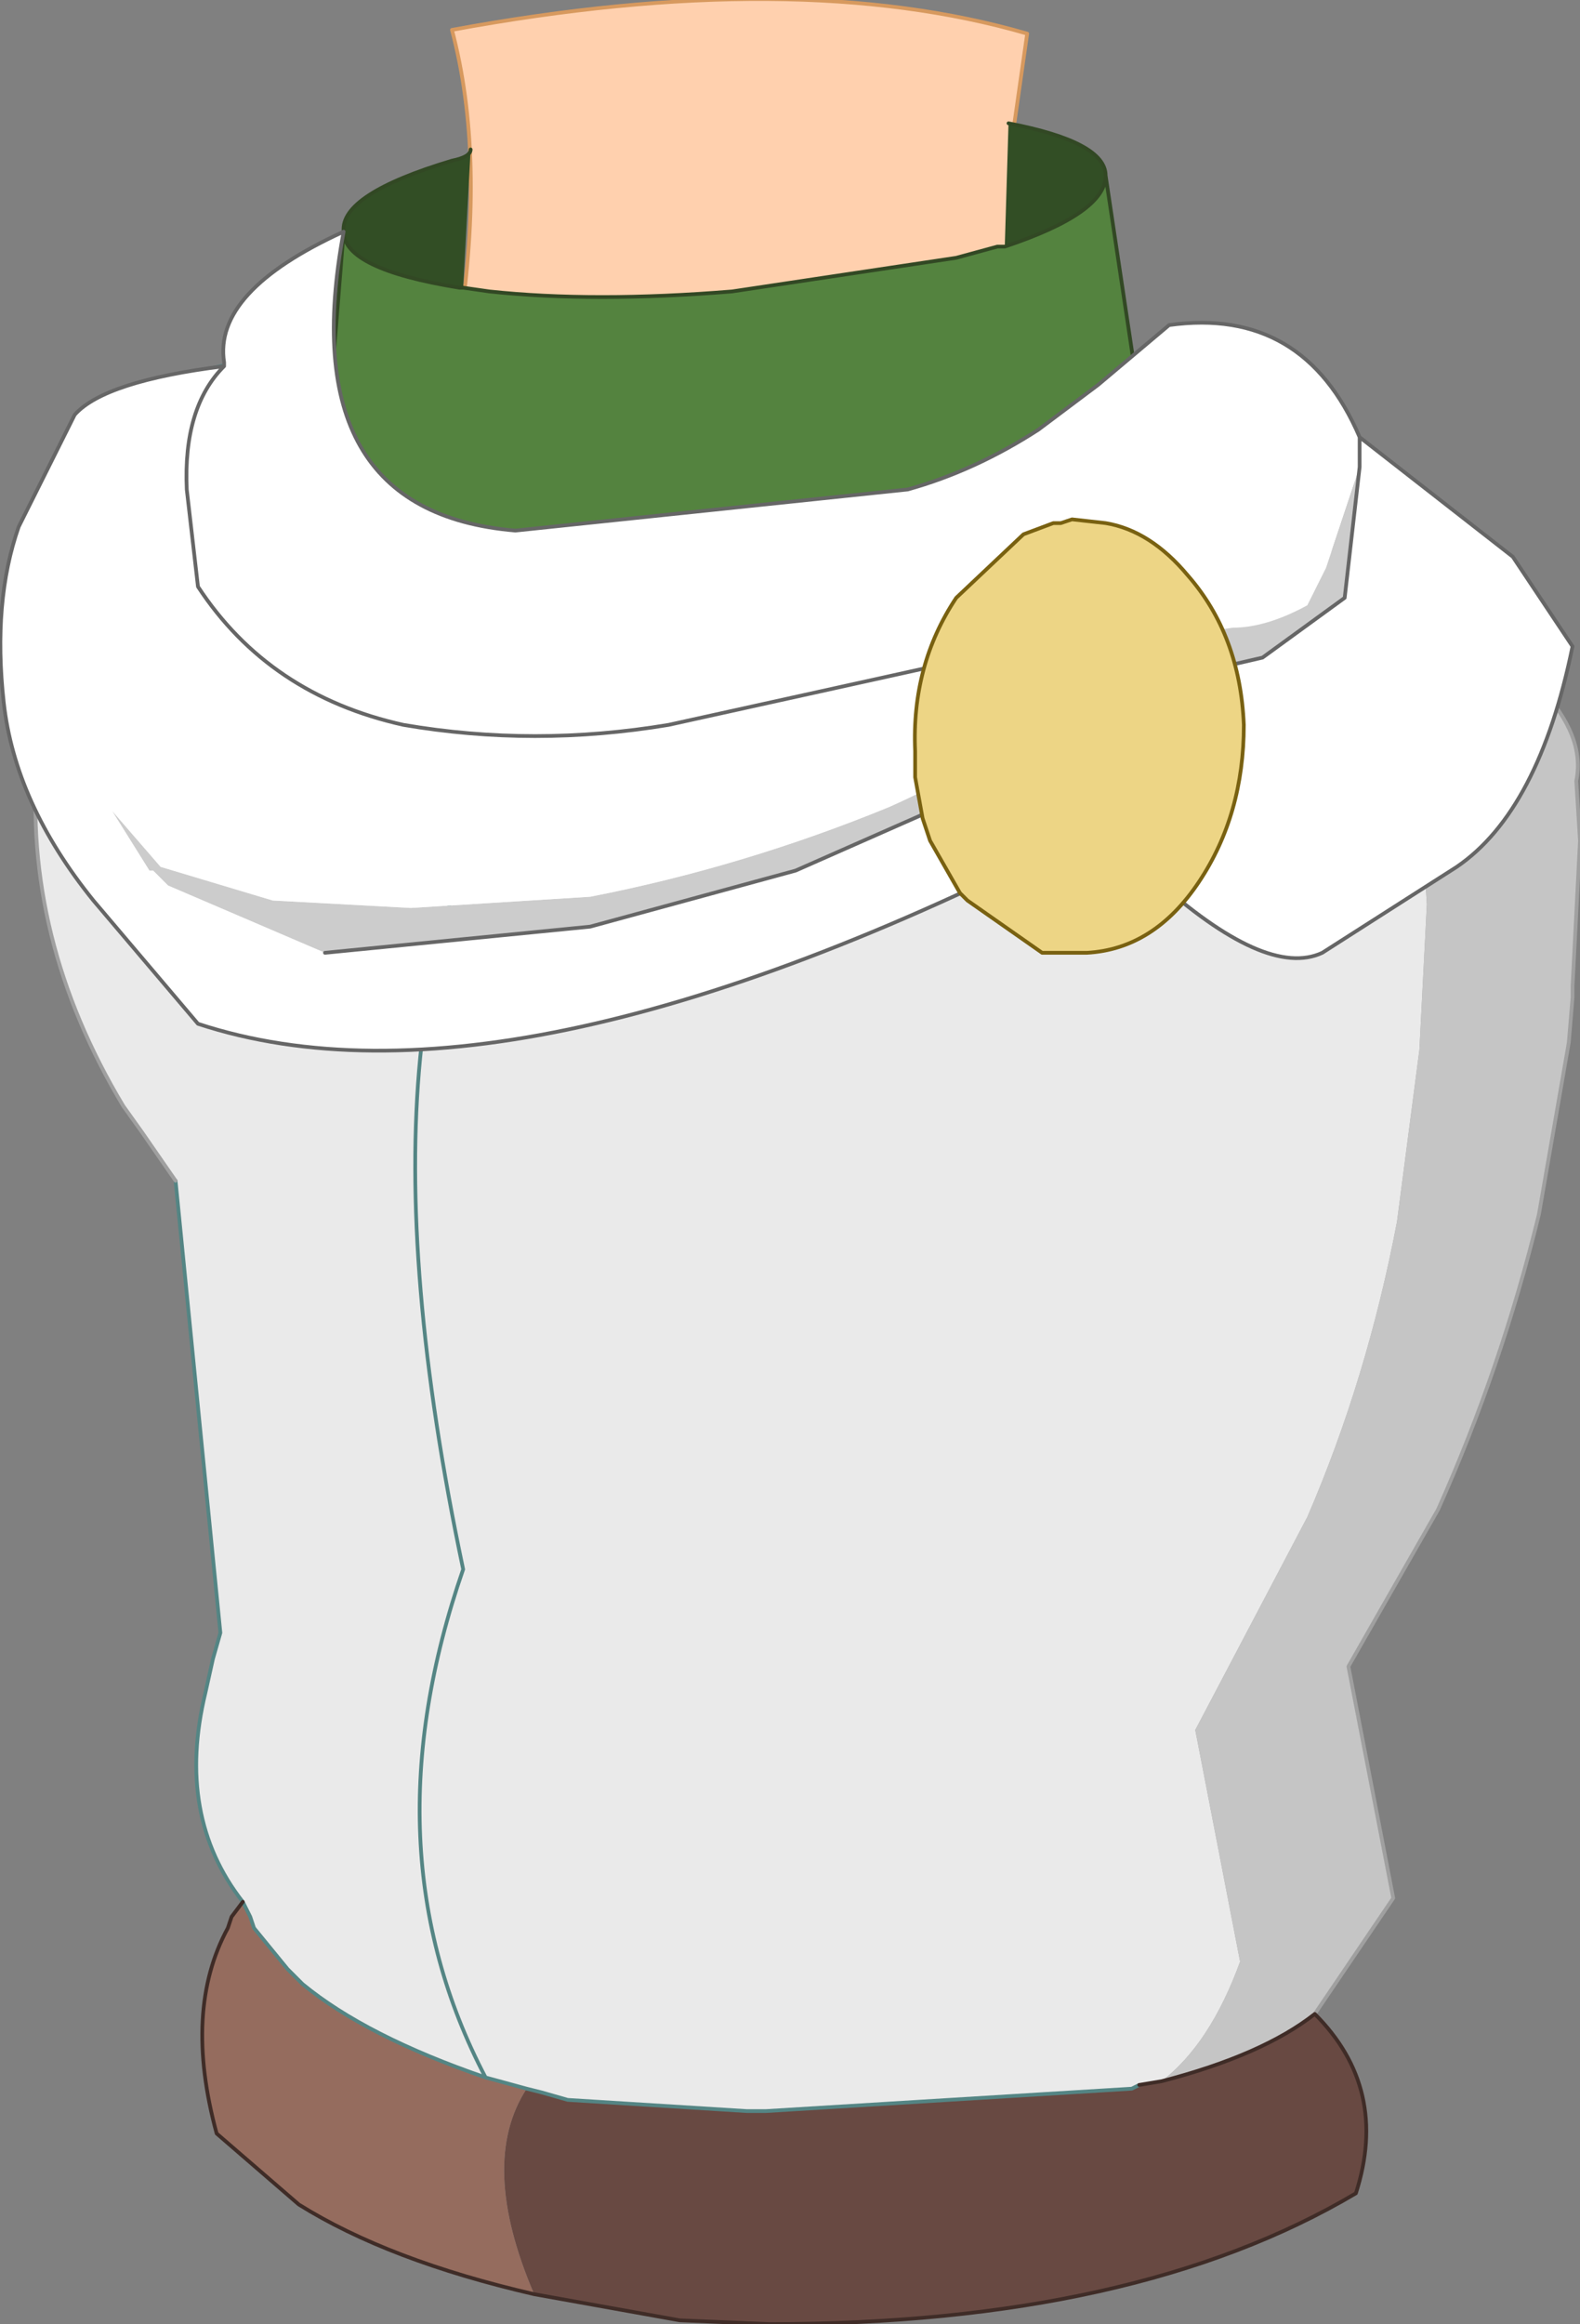 <?xml version="1.0" encoding="UTF-8" standalone="no"?>
<svg xmlns:xlink="http://www.w3.org/1999/xlink" height="31.1px" width="21.15px" xmlns="http://www.w3.org/2000/svg">
  <rect width="100%" height="100%" fill="#808080" stroke="none"/>
  <g transform="matrix(1.0, 0.0, 0.0, 1.0, 11.35, 13.15)">
    <path d="M2.35 -8.25 Q1.7 -8.15 0.45 -7.3 L-4.85 -6.95 -5.25 -7.65 -5.35 -7.8 -5.35 -7.85 -5.35 -7.9 -5.25 -8.65 -5.2 -8.75 Q-4.85 -11.05 -5.3 -12.75 -0.7 -13.6 2.4 -12.7 L2.2 -11.3 2.2 -11.05 Q2.1 -9.6 2.35 -8.25 M-5.25 -8.75 L-5.25 -8.65 -6.25 -8.0 -6.3 -8.65 -5.25 -8.75" fill="#ffd0ae" fill-rule="evenodd" stroke="none"/>
    <path d="M0.45 -7.3 Q1.7 -8.15 2.35 -8.25 L2.5 -7.65 2.95 -7.5 3.0 -7.45 0.45 -7.3 M-5.25 -8.65 L-5.35 -7.9 -5.35 -7.85 -5.35 -7.8 -5.25 -7.65 -4.85 -6.95 -6.2 -6.85 -6.25 -8.0 -5.25 -8.65" fill="#ffdfc8" fill-rule="evenodd" stroke="none"/>
    <path d="M-5.2 -8.75 L-5.25 -8.65 -5.25 -8.75 -5.2 -8.75" fill="#eebf5a" fill-rule="evenodd" stroke="none"/>
    <path d="M2.95 -7.5 L2.5 -7.65 2.35 -8.25 Q2.1 -9.6 2.2 -11.05 L2.2 -11.3 2.4 -12.7 Q-0.7 -13.6 -5.3 -12.75 -4.85 -11.05 -5.2 -8.75 L-5.25 -8.65 -5.35 -7.9 -5.35 -7.85 -5.35 -7.8 M-5.25 -8.75 L-6.3 -8.65 M-5.25 -8.75 L-5.2 -8.75" fill="none" stroke="#d7995e" stroke-linecap="round" stroke-linejoin="round" stroke-width="0.05"/>
    <path d="M4.2 14.7 Q5.55 14.35 6.25 13.8 7.25 14.8 6.8 16.2 3.85 17.95 -1.05 17.95 L-2.25 17.9 -4.2 17.55 Q-4.95 15.8 -4.3 14.8 L-4.1 14.85 -3.75 14.95 -1.35 15.1 -1.1 15.1 3.8 14.8 3.9 14.75 4.2 14.7" fill="#684942" fill-rule="evenodd" stroke="none"/>
    <path d="M-4.85 14.65 L-4.3 14.8 Q-4.95 15.8 -4.2 17.55 -6.15 17.1 -7.35 16.35 L-8.45 15.4 Q-8.9 13.75 -8.3 12.65 L-8.25 12.5 -8.1 12.3 -8.0 12.5 -7.95 12.65 -7.5 13.2 -7.3 13.4 Q-6.45 14.1 -4.85 14.65" fill="#956c5e" fill-rule="evenodd" stroke="none"/>
    <path d="M4.55 -4.9 L4.65 -5.2 4.85 -6.05 4.9 -6.6 5.55 -6.35 5.95 -6.1 7.3 -5.3 Q10.0 -3.9 9.75 -2.7 L9.8 -1.9 9.7 0.05 9.7 0.2 9.65 0.8 9.25 3.1 Q8.75 5.15 7.9 7.05 L6.7 9.15 7.3 12.25 6.25 13.8 Q5.55 14.35 4.2 14.7 4.85 14.2 5.25 13.1 L4.65 10.0 6.15 7.15 Q6.95 5.3 7.35 3.2 L7.65 0.9 7.75 -1.05 7.7 -1.85 Q7.85 -2.65 6.75 -3.55 L5.25 -4.45 4.55 -4.9" fill="#c5c5c5" fill-rule="evenodd" stroke="none"/>
    <path d="M4.9 -6.6 L4.85 -6.05 4.65 -5.2 4.55 -4.9 5.25 -4.45 6.75 -3.55 Q7.85 -2.65 7.7 -1.85 L7.75 -1.05 7.65 0.9 7.35 3.2 Q6.95 5.3 6.15 7.15 L4.65 10.0 5.25 13.1 Q4.85 14.2 4.2 14.7 L3.9 14.75 3.8 14.8 -1.1 15.1 -1.35 15.1 -3.75 14.95 -4.1 14.85 -4.3 14.8 -4.85 14.65 Q-6.45 11.6 -5.15 7.85 -6.85 -0.2 -4.05 -3.45 -6.85 -0.2 -5.15 7.85 -6.45 11.6 -4.85 14.65 -6.45 14.1 -7.3 13.4 L-7.5 13.2 -7.95 12.65 -8.0 12.5 -8.1 12.3 Q-9.0 11.15 -8.6 9.5 L-8.5 9.05 -8.4 8.7 -9.0 2.65 -9.45 2.0 -9.7 1.65 Q-11.05 -0.6 -10.85 -3.0 L-10.45 -5.15 Q-10.0 -6.55 -9.0 -8.0 L-8.95 -8.1 -8.6 -8.2 -8.2 -8.3 -7.8 -8.4 -7.7 -8.4 -7.6 -8.45 -7.6 -8.35 -7.6 -8.2 -7.8 -6.2 -7.75 -6.15 Q-7.0 -4.25 -4.5 -3.55 L-4.05 -3.45 -2.3 -3.7 Q2.1 -4.45 4.9 -6.6" fill="#eaeaea" fill-rule="evenodd" stroke="none"/>
    <path d="M3.45 -10.8 L4.05 -6.8 3.95 -6.7 Q1.5 -4.55 -2.3 -3.8 L-3.8 -3.55 -4.2 -3.65 Q-6.4 -4.35 -7.05 -6.25 L-7.05 -6.3 -6.75 -10.05 Q-6.75 -9.55 -5.2 -9.3 L-5.15 -9.3 -4.8 -9.25 Q-3.4 -9.1 -1.55 -9.25 L1.45 -9.7 2.0 -9.85 2.1 -9.85 Q3.45 -10.3 3.45 -10.8" fill="#54833f" fill-rule="evenodd" stroke="none"/>
    <path d="M2.1 -9.85 L2.15 -11.5 Q3.45 -11.25 3.45 -10.8 3.45 -10.3 2.1 -9.85 M-6.75 -10.05 Q-6.8 -10.55 -5.3 -11.0 -5.05 -11.05 -5.05 -11.15 L-5.15 -9.3 -5.2 -9.3 Q-6.75 -9.55 -6.75 -10.05" fill="#324e25" fill-rule="evenodd" stroke="none"/>
    <path d="M4.9 -6.6 L4.85 -6.05 4.65 -5.2 4.55 -4.9 M-4.05 -3.45 Q-6.85 -0.2 -5.15 7.85 -6.45 11.6 -4.85 14.65 L-4.3 14.8 -4.1 14.85 -3.75 14.95 -1.35 15.1 -1.1 15.1 3.8 14.8 3.9 14.75 M-8.95 -8.1 L-8.6 -8.2 -8.2 -8.3 -7.8 -8.4 -7.7 -8.4 -7.6 -8.45 M-8.1 12.3 Q-9.0 11.15 -8.6 9.5 L-8.5 9.05 -8.4 8.7 -9.0 2.65 M-8.1 12.3 L-8.0 12.5 -7.95 12.65 -7.5 13.2 -7.3 13.4 Q-6.45 14.1 -4.85 14.65" fill="none" stroke="#548584" stroke-linecap="round" stroke-linejoin="round" stroke-width="0.05"/>
    <path d="M6.25 13.8 L7.3 12.25 6.7 9.15 7.9 7.05 Q8.75 5.15 9.25 3.1 L9.65 0.8 9.7 0.2 9.7 0.05 9.8 -1.9 9.75 -2.7 Q10.0 -3.9 7.3 -5.3 L5.95 -6.1 5.55 -6.35 4.9 -6.6 M-9.0 -8.0 L-8.95 -8.1 M-9.0 2.65 L-9.45 2.0 -9.7 1.65 Q-11.05 -0.6 -10.85 -3.0" fill="none" stroke="#a0a0a0" stroke-linecap="round" stroke-linejoin="round" stroke-width="0.05"/>
    <path d="M4.2 14.7 Q5.55 14.35 6.25 13.8 7.25 14.8 6.8 16.2 3.85 17.95 -1.05 17.95 L-2.25 17.9 -4.2 17.55 Q-6.15 17.1 -7.35 16.35 L-8.45 15.4 Q-8.9 13.75 -8.3 12.65 L-8.25 12.5 -8.1 12.3 M3.9 14.75 L4.2 14.7" fill="none" stroke="#3f2c27" stroke-linecap="round" stroke-linejoin="round" stroke-width="0.05"/>
    <path d="M2.15 -11.5 Q3.45 -11.25 3.45 -10.8 L4.05 -6.8 3.95 -6.7 Q1.5 -4.55 -2.3 -3.8 L-3.8 -3.55 -4.2 -3.65 Q-6.4 -4.35 -7.05 -6.25 L-7.05 -6.3 -6.75 -10.05 Q-6.8 -10.55 -5.3 -11.0 -5.05 -11.05 -5.05 -11.15 M-5.15 -9.3 L-4.8 -9.25 Q-3.4 -9.1 -1.55 -9.25 L1.45 -9.7 2.0 -9.85 2.1 -9.85 Q3.45 -10.3 3.45 -10.8 M-5.15 -9.3 L-5.2 -9.3 Q-6.75 -9.55 -6.75 -10.05" fill="none" stroke="#324824" stroke-linecap="round" stroke-linejoin="round" stroke-width="0.05"/>
    <path d="M4.3 -4.1 L4.3 -4.0 2.7 -3.0 -0.7 -1.5 -3.45 -0.75 -7.0 -0.4 -9.1 -1.3 -9.3 -1.5 -9.35 -1.5 -9.85 -2.3 -9.2 -1.55 -7.7 -1.1 -5.85 -1.0 -3.45 -1.15 Q-1.4 -1.55 0.55 -2.35 1.9 -2.95 3.0 -3.85 4.0 -4.6 5.15 -4.75 5.6 -4.75 6.15 -5.05 L6.4 -5.55 6.85 -6.9 6.65 -5.15 5.55 -4.35 4.9 -4.2 4.3 -4.1" fill="#cccccc" fill-rule="evenodd" stroke="none"/>
    <path d="M6.85 -6.9 L6.85 -7.3 6.85 -6.9 6.4 -5.55 6.15 -5.05 Q5.6 -4.75 5.15 -4.75 4.0 -4.6 3.0 -3.85 1.9 -2.95 0.55 -2.35 -1.4 -1.55 -3.45 -1.15 L-5.85 -1.0 -7.7 -1.1 -9.2 -1.55 -9.85 -2.3 -9.35 -1.5 -9.3 -1.5 -9.1 -1.3 -7.0 -0.4 -3.45 -0.75 -0.7 -1.5 2.7 -3.0 4.3 -4.0 4.3 -4.1 4.9 -4.2 5.55 -4.35 6.65 -5.15 6.85 -6.9 M4.3 -8.8 Q6.1 -9.05 6.85 -7.3 L8.9 -5.7 9.7 -4.5 Q9.25 -2.3 8.15 -1.55 L6.35 -0.4 Q5.6 -0.05 4.1 -1.4 L3.35 -2.1 Q-4.45 1.95 -8.7 0.55 L-10.1 -1.1 Q-11.15 -2.4 -11.3 -3.75 -11.45 -5.1 -11.1 -6.1 L-10.35 -7.6 Q-9.95 -8.05 -8.35 -8.25 L-8.35 -8.3 Q-8.5 -9.25 -6.75 -10.05 -7.45 -6.3 -4.45 -6.05 L0.8 -6.6 Q1.7 -6.85 2.55 -7.4 L3.35 -8.0 4.3 -8.8 M1.0 -4.2 L-2.4 -3.45 Q-4.2 -3.15 -5.95 -3.45 -7.75 -3.85 -8.7 -5.3 L-8.85 -6.6 Q-8.9 -7.7 -8.35 -8.25 -8.9 -7.7 -8.85 -6.6 L-8.7 -5.3 Q-7.75 -3.85 -5.95 -3.45 -4.2 -3.15 -2.4 -3.45 L1.0 -4.2" fill="#ffffff" fill-rule="evenodd" stroke="none"/>
    <path d="M6.85 -7.3 L6.85 -6.9 6.65 -5.15 5.55 -4.35 4.9 -4.2 4.3 -4.1 M4.3 -4.0 L2.7 -3.0 -0.7 -1.5 -3.45 -0.75 -7.0 -0.4 M4.3 -8.8 Q6.1 -9.05 6.85 -7.3 L8.9 -5.7 9.7 -4.5 Q9.25 -2.3 8.15 -1.55 L6.35 -0.4 Q5.6 -0.05 4.1 -1.4 L3.35 -2.1 Q-4.45 1.95 -8.7 0.55 L-10.1 -1.1 Q-11.15 -2.4 -11.3 -3.75 -11.45 -5.1 -11.1 -6.1 L-10.35 -7.6 Q-9.95 -8.05 -8.35 -8.25 L-8.35 -8.3 Q-8.5 -9.25 -6.75 -10.05 -7.45 -6.3 -4.45 -6.05 L0.8 -6.6 Q1.7 -6.85 2.55 -7.4 L3.35 -8.0 4.3 -8.8 M-8.35 -8.25 Q-8.9 -7.7 -8.85 -6.6 L-8.7 -5.3 Q-7.75 -3.85 -5.95 -3.45 -4.2 -3.15 -2.4 -3.45 L1.0 -4.2" fill="none" stroke="#666666" stroke-linecap="round" stroke-linejoin="round" stroke-width="0.05"/>
    <path d="M1.0 -2.2 L0.9 -2.75 0.9 -3.1 Q0.85 -4.25 1.45 -5.15 L2.35 -6.0 2.75 -6.15 2.85 -6.15 3.0 -6.2 3.45 -6.15 Q4.05 -6.05 4.55 -5.45 5.25 -4.65 5.3 -3.45 5.3 -2.25 4.7 -1.35 4.1 -0.45 3.2 -0.4 L2.6 -0.4 1.6 -1.1 1.5 -1.2 1.1 -1.9 1.1 -1.95 1.0 -2.2" fill="#edd585" fill-rule="evenodd" stroke="none"/>
    <path d="M1.0 -2.2 L0.9 -2.75 0.9 -3.1 Q0.85 -4.25 1.45 -5.15 L2.35 -6.0 2.75 -6.15 2.85 -6.15 3.0 -6.2 3.45 -6.15 Q4.05 -6.05 4.55 -5.45 5.25 -4.65 5.3 -3.45 5.3 -2.25 4.7 -1.35 4.1 -0.45 3.2 -0.4 L2.6 -0.4 1.6 -1.1 1.5 -1.2 1.1 -1.9 1.0 -2.2 Z" fill="none" stroke="#796111" stroke-linecap="round" stroke-linejoin="round" stroke-width="0.05"/>
  </g>
</svg>
